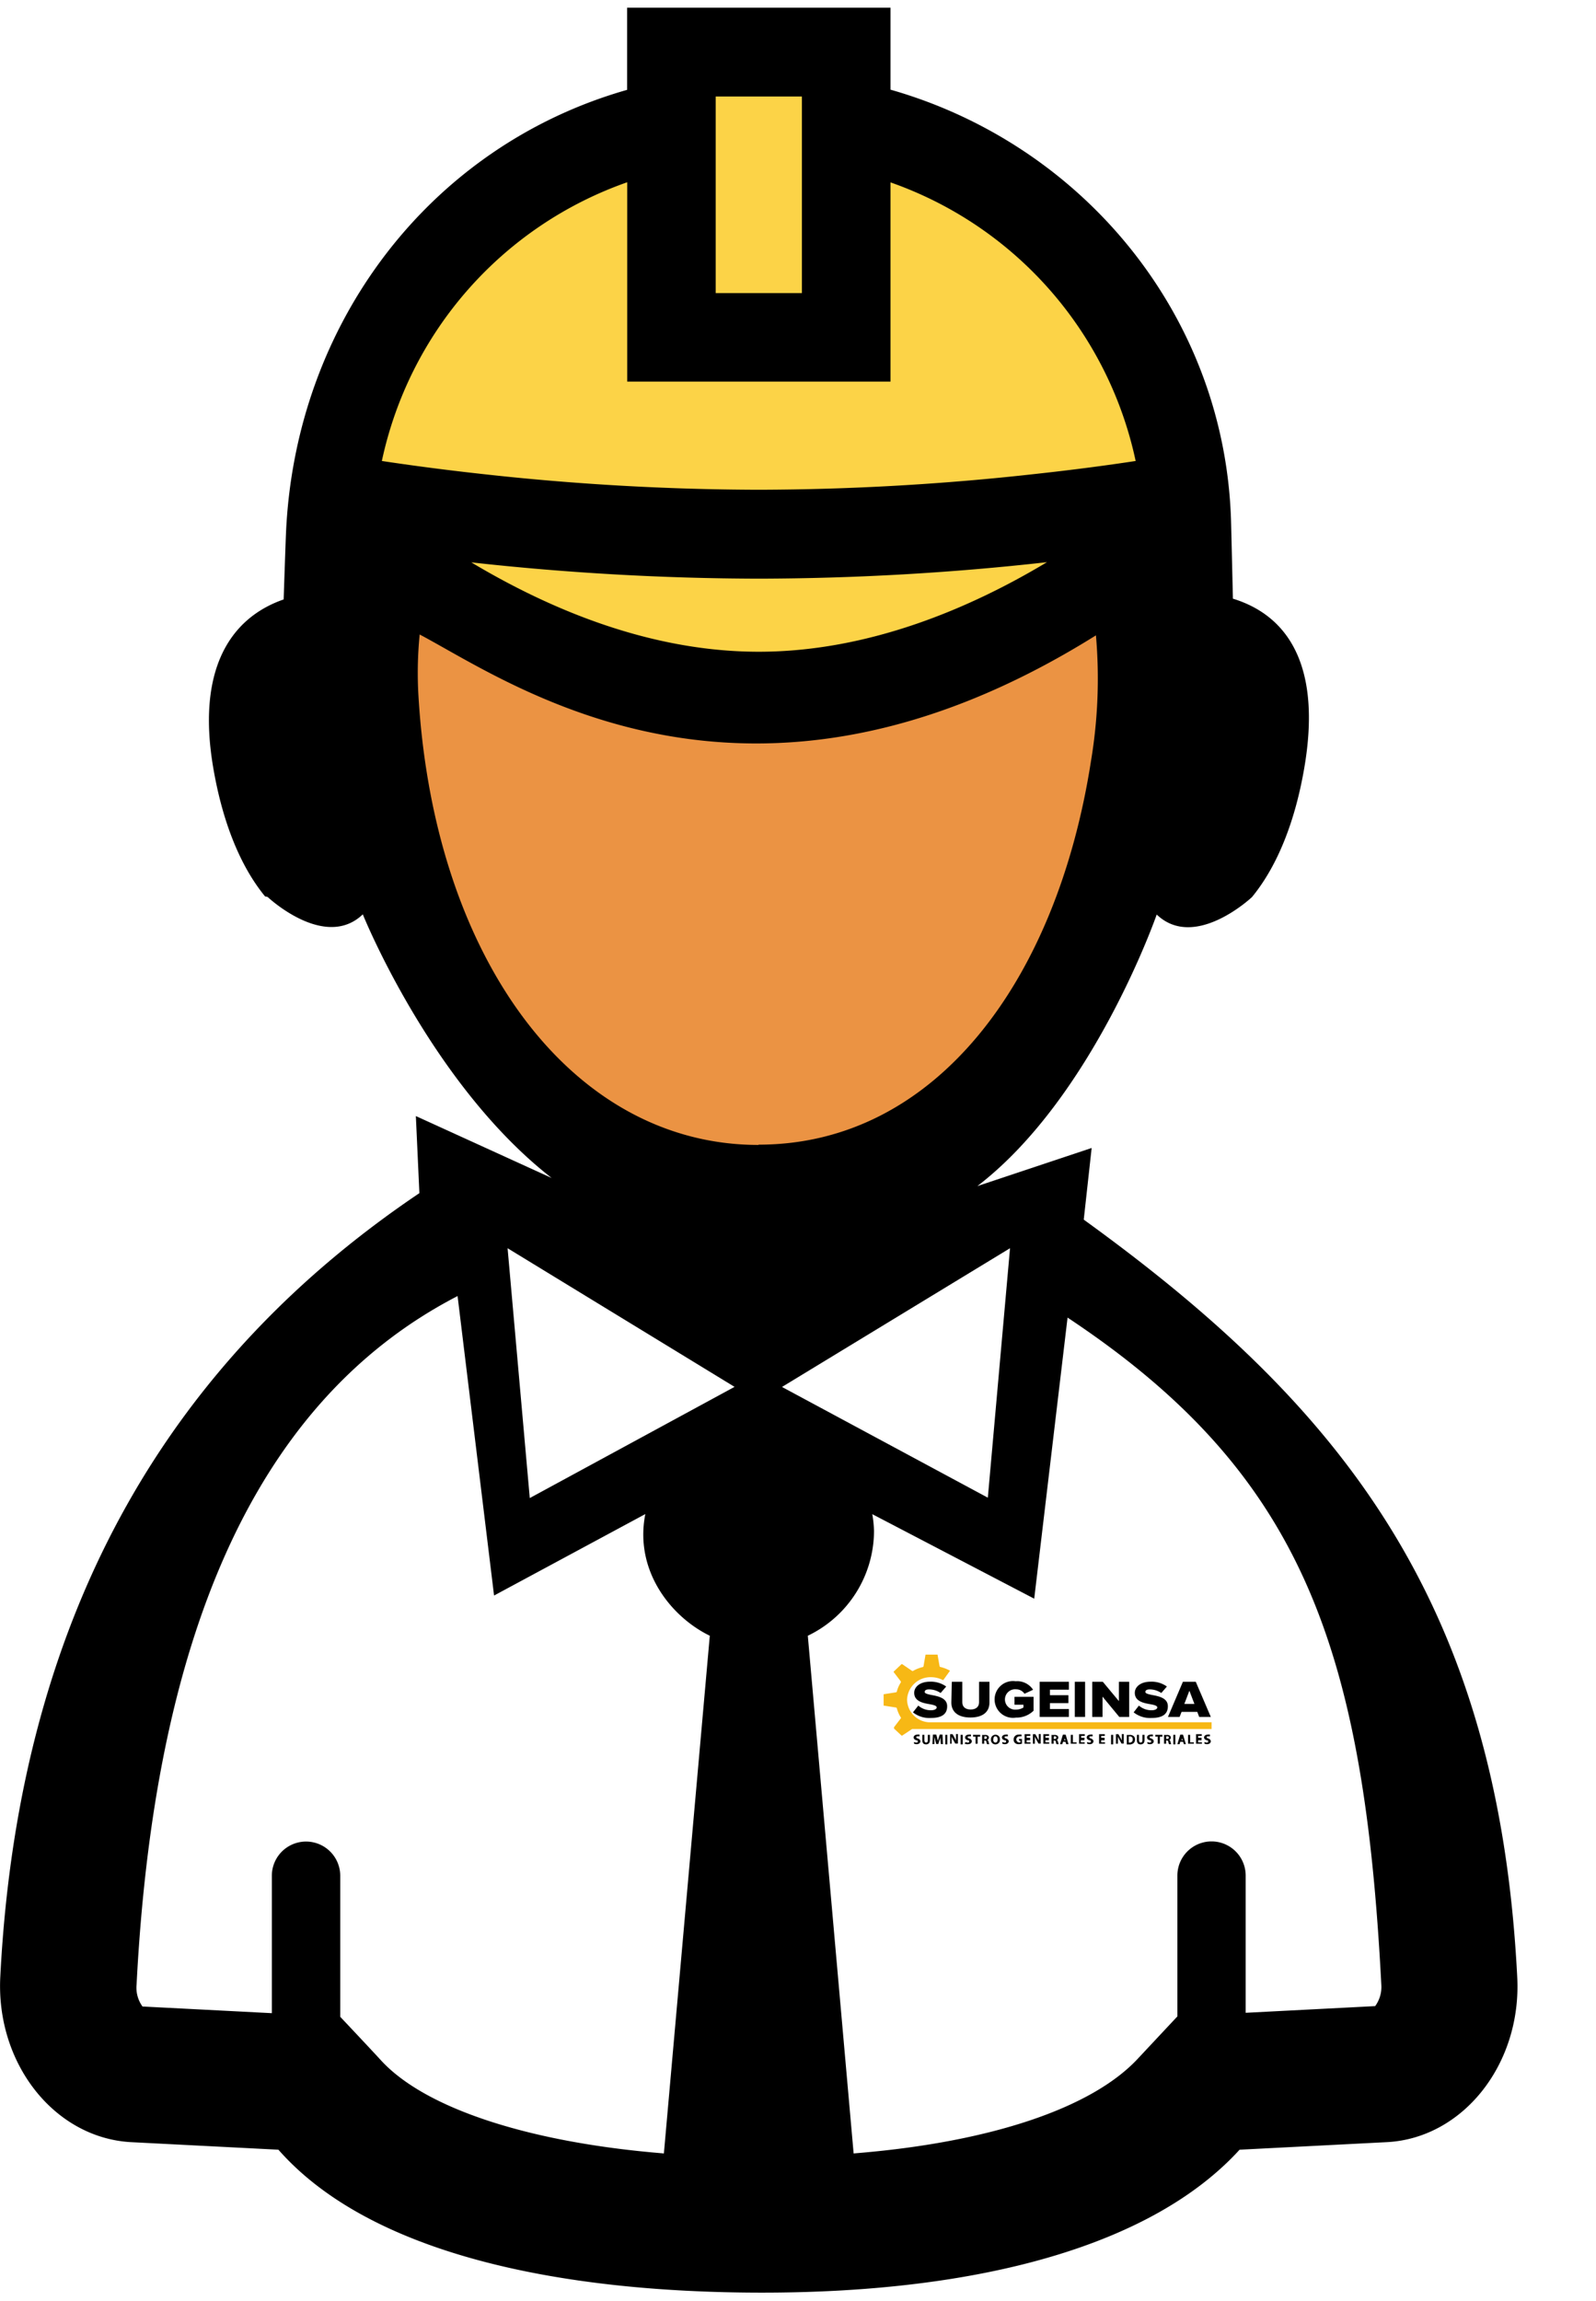 <svg id="Capa_1" data-name="Capa 1" xmlns="http://www.w3.org/2000/svg" viewBox="0 0 167.56 241.5"><defs><style>.cls-1{fill:#fcd347;}.cls-2{fill:#eb9343;}.cls-3{fill:none;}.cls-4{fill:#f7b815;}</style></defs><title>INGENIERO FINAL</title><polygon class="cls-1" points="102.43 18.67 92.43 14.33 86.86 5.67 72.43 5.67 68.77 12.17 53.1 18.67 43.77 32.33 39.1 43.67 39.1 52.67 46.43 63.67 70.77 71.67 90.77 71.67 118.43 62.33 123.77 51 120.43 37 110.77 22 102.43 18.67"/><polygon class="cls-2" points="118.77 60 104.77 66.67 81.43 73.67 60.77 69 39.1 62.33 41.1 87 46.77 106.67 62.43 124.33 83.43 128 101.77 125 110.77 107.67 118.77 86.33 123.77 69.67 118.77 60"/><rect class="cls-3" x="6.15" width="161.41" height="241.5"/><path d="M314,340.5c-2-39.49-18.53-60-45.51-79.5l.83-7.52-12,4c12.17-9.33,18.83-28.5,18.83-28.5,4,3.83,10-1.83,10-1.83,2.79-3.39,4.58-8.22,5.49-13.54,1.79-10.39-1.46-15.93-7.49-17.78,0,0-.18-7.77-.2-8.29-.69-21.47-15.56-39.38-35.75-45.13v-8.6H220.55v8.62c-20.67,5.88-34.9,24.5-35.82,46.64-.07,1.73-.24,6.84-.24,6.84-5.76,2-9.12,7.56-7.39,17.68.9,5.27,2.65,10.09,5.44,13.49l.26.05s6,5.66,10,1.83c0,0,7.17,17.83,19.83,27.67l-14.26-6.5.37,8.09c-25.25,17-42,42.91-44,82.25-.46,9.05,5.61,16.81,13.59,17.34l15.61.8c9.51,10.81,29.11,15,50.79,15,23,0,41-5,50.12-15l15.58-.8C308.39,357.32,314.47,349.55,314,340.5ZM229.85,143.13h9.05v20.63h-9.05Zm-9.29,9v20.92H248.2V152.14a39.76,39.76,0,0,1,25.74,29.24c-2.89.44-6.46.92-10.52,1.36a266.54,266.54,0,0,1-29.05,1.66,267.83,267.83,0,0,1-29.18-1.67c-4-.44-7.54-.92-10.39-1.35A39.8,39.8,0,0,1,220.55,152.13ZM264.63,192c-7.85,4.71-18.57,9.4-30.26,9.4s-22.31-4.68-30.18-9.38a278.87,278.87,0,0,0,30.18,1.71A276.29,276.29,0,0,0,264.63,192ZM224.41,359c-14.2-1.15-25.12-4.74-29.73-9.8-1.05-1.15-4.25-4.54-4.25-4.54v-14.8a3.59,3.59,0,0,0-7.18,0v14.42l-13.58-.7a3.37,3.37,0,0,1-.62-2.32c1.83-35.57,11.95-61,33.7-72.24l3.83,31.43,15.88-8.55c-1.17,5.93,2.68,10.78,6.77,12.77Zm-14.08-68.78L208,264l23.83,14.55Zm24-37.06c-19.52,0-34-19.45-35.68-47a41.06,41.06,0,0,1,.12-6.57c9.57,5.05,34.45,22.94,71,.09a52.46,52.46,0,0,1-.52,13.19C265.62,236.19,252.76,253.13,234.37,253.13ZM260.75,264l-2.33,26.18-21.61-11.62Zm38.32,79.54-13.58.7V329.84a3.58,3.58,0,1,0-7.17,0v14.78L274.22,349c-4.87,5.29-15.7,8.87-29.89,10l-4.81-54.33a12.24,12.24,0,0,0,6.95-11,12.08,12.08,0,0,0-.18-1.76l17,8.87,3.5-29.5c24.5,16.25,31.1,34.4,32.94,70A3.4,3.4,0,0,1,299.07,343.56Z" transform="translate(-154.71 -133)"/><path d="M251.12,312a2,2,0,0,0,1.33.49c.37,0,.6-.13.6-.3s-.31-.26-.71-.33c-.69-.12-1.65-.29-1.65-1.2,0-.62.6-1.17,1.66-1.17a2.77,2.77,0,0,1,1.7.51l-.59.68a2.14,2.14,0,0,0-1.22-.38c-.31,0-.45.11-.45.27s.32.24.72.32c.69.13,1.64.31,1.64,1.18s-.62,1.23-1.74,1.23a2.76,2.76,0,0,1-1.85-.59Z" transform="translate(-154.71 -133)"/><path d="M254.64,309.5h1.1v2.16c0,.44.29.75.88.75s.88-.32.88-.75V309.5h1.09v2.19c0,.92-.63,1.56-2,1.56s-2-.65-2-1.56Z" transform="translate(-154.71 -133)"/><path d="M261.39,309.44a2,2,0,0,1,1.78.9l-.9.42a1.06,1.06,0,0,0-.88-.47,1.07,1.07,0,1,0,0,2.13,1.45,1.45,0,0,0,.77-.22v-.29h-.94v-.83h2v1.46a2.56,2.56,0,0,1-1.85.72,1.93,1.93,0,1,1,0-3.81" transform="translate(-154.71 -133)"/><polygon points="109.15 176.5 112.22 176.5 112.22 177.33 110.23 177.33 110.23 177.91 112.17 177.91 112.17 178.74 110.23 178.74 110.23 179.36 112.22 179.36 112.22 180.19 109.15 180.19 109.15 176.5"/><rect x="112.84" y="176.5" width="1.08" height="3.69"/><polygon points="115.75 178.06 115.75 180.19 114.67 180.19 114.67 176.5 115.78 176.5 117.47 178.53 117.47 176.5 118.55 176.5 118.55 180.19 117.51 180.19 115.75 178.06"/><path d="M274.28,312a2,2,0,0,0,1.33.49c.37,0,.6-.13.6-.3s-.31-.26-.71-.33c-.69-.12-1.65-.29-1.65-1.2,0-.62.6-1.17,1.67-1.17a2.76,2.76,0,0,1,1.7.51l-.59.68a2.14,2.14,0,0,0-1.22-.38c-.31,0-.45.11-.45.27s.32.24.72.32c.69.13,1.64.31,1.64,1.18s-.62,1.23-1.74,1.23a2.76,2.76,0,0,1-1.85-.59Z" transform="translate(-154.71 -133)"/><path d="M280.41,312.66h-1.65l-.21.53h-1.22l1.57-3.69h1.35l1.58,3.69h-1.22Zm-1.36-.83h1.06l-.53-1.39Z" transform="translate(-154.71 -133)"/><path class="cls-4" d="M281.84,313.75H252.21a2.43,2.43,0,0,1-2.27-2.36,2.46,2.46,0,0,1,2.53-2.37,2.68,2.68,0,0,1,1.26.32l.72-1h0a3.86,3.86,0,0,0-1-.39.11.11,0,0,1-.1-.1l-.21-1.2h-1.26l-.21,1.21a.11.11,0,0,1-.1.1,3.72,3.72,0,0,0-1,.4.08.08,0,0,1-.1,0l-1-.68a.09.09,0,0,0-.14,0l-.76.72c-.05,0-.05.08,0,.13l.72.94s0,.05,0,.09a3.25,3.25,0,0,0-.42.95.12.12,0,0,1-.11.1l-1.28.2V312l1.28.2a.12.12,0,0,1,.11.1,3.38,3.38,0,0,0,.42.95.09.09,0,0,1,0,.08l-.72.94c0,.06,0,.09,0,.14l.76.71a.09.09,0,0,0,.14,0l1-.66h31.44v-.72Z" transform="translate(-154.71 -133)"/><path d="M250.67,315.82a.57.57,0,0,0,.24.06c.1,0,.15,0,.15-.11s0-.1-.16-.14-.27-.15-.27-.29.14-.29.37-.29a.61.61,0,0,1,.25,0l0,.18a.46.46,0,0,0-.2,0c-.1,0-.14,0-.14.09s.05.09.18.14.25.15.25.29-.13.3-.39.3a.63.63,0,0,1-.28-.06Z" transform="translate(-154.71 -133)"/><path d="M251.76,315.07v.56c0,.17.06.25.18.25s.18-.08.18-.25v-.56h.22v.55c0,.3-.15.45-.41.45s-.39-.14-.39-.45v-.55Z" transform="translate(-154.71 -133)"/><path d="M253.45,315.67c0-.12,0-.26,0-.4h0c0,.13-.07.26-.11.38l-.12.38H253l-.1-.38c0-.11-.07-.25-.09-.38h0c0,.13,0,.28,0,.4l0,.37h-.21l.06-1H253l.1.33c0,.11.06.23.08.35h0c0-.11.06-.24.09-.35l.1-.33h.29l.05,1h-.22Z" transform="translate(-154.71 -133)"/><path d="M254.17,315.07v1h-.22v-1Z" transform="translate(-154.71 -133)"/><path d="M254.46,316v-1h.26l.2.36a2.94,2.94,0,0,1,.16.33h0a3.74,3.74,0,0,1,0-.41v-.29h.2v1H255l-.21-.38a3.35,3.35,0,0,1-.17-.35h0c0,.13,0,.27,0,.43V316h-.21Z" transform="translate(-154.71 -133)"/><path d="M255.78,315.07v1h-.22v-1Z" transform="translate(-154.71 -133)"/><path d="M256.07,315.82a.57.57,0,0,0,.24.06c.1,0,.15,0,.15-.11s0-.1-.16-.14-.27-.15-.27-.29.14-.29.37-.29a.61.61,0,0,1,.25,0l0,.18a.46.46,0,0,0-.2,0c-.1,0-.14,0-.14.09s.05.09.18.14.25.15.25.29-.13.3-.39.3A.63.63,0,0,1,256,316Z" transform="translate(-154.71 -133)"/><path d="M257.13,315.26h-.26v-.19h.75v.19h-.27V316h-.22v-.79Z" transform="translate(-154.71 -133)"/><path d="M257.83,315.08l.29,0a.5.5,0,0,1,.32.08.25.25,0,0,1,.09.2.26.26,0,0,1-.17.24h0a.25.25,0,0,1,.13.18,2.69,2.69,0,0,0,.08.27h-.23a1.2,1.2,0,0,1-.07-.23c0-.12-.07-.15-.16-.16h-.07V316h-.22v-1Zm.22.42h.09c.11,0,.18-.05.18-.14s-.06-.14-.16-.14h-.1Z" transform="translate(-154.71 -133)"/><path d="M259.69,315.55a.47.47,0,0,1-.48.52.46.46,0,0,1-.46-.5.47.47,0,0,1,.48-.51A.46.46,0,0,1,259.69,315.55Zm-.71,0c0,.19.09.33.24.33s.23-.14.23-.33-.08-.33-.24-.33S259,315.37,259,315.56Z" transform="translate(-154.71 -133)"/><path d="M259.94,315.82a.57.57,0,0,0,.24.06c.1,0,.15,0,.15-.11s0-.1-.16-.14-.27-.15-.27-.29.14-.29.37-.29a.61.61,0,0,1,.25,0l0,.18a.46.46,0,0,0-.2,0c-.1,0-.14,0-.14.09s.05.09.18.14.25.15.25.29-.13.3-.39.3a.63.63,0,0,1-.28-.06Z" transform="translate(-154.71 -133)"/><path d="M262,316a1.1,1.1,0,0,1-.33.05.54.54,0,0,1-.4-.13.47.47,0,0,1-.14-.36.5.5,0,0,1,.56-.51.68.68,0,0,1,.27,0l0,.18a.55.55,0,0,0-.23,0,.32.32,0,0,0,0,.64l.11,0v-.2h-.15v-.17H262V316Z" transform="translate(-154.71 -133)"/><path d="M262.86,315.63h-.36v.23h.4V316h-.62v-1h.6v.18h-.38v.2h.36Z" transform="translate(-154.71 -133)"/><path d="M263.15,316v-1h.26l.2.36a2.94,2.94,0,0,1,.16.33h0a3.74,3.74,0,0,1,0-.41v-.29h.2v1h-.23l-.21-.38a3.34,3.34,0,0,1-.17-.35h0c0,.13,0,.27,0,.43V316h-.2Z" transform="translate(-154.71 -133)"/><path d="M264.83,315.63h-.36v.23h.4V316h-.62v-1h.6v.18h-.38v.2h.36Z" transform="translate(-154.71 -133)"/><path d="M265.12,315.08l.29,0a.5.5,0,0,1,.32.08.25.25,0,0,1,.09.2.26.26,0,0,1-.17.24h0a.25.25,0,0,1,.13.18,2.69,2.69,0,0,0,.08.27h-.23a1.2,1.2,0,0,1-.07-.23c0-.12-.07-.15-.16-.16h-.07V316h-.22v-1Zm.22.42h.09c.11,0,.18-.05.18-.14s-.06-.14-.16-.14h-.1Z" transform="translate(-154.71 -133)"/><path d="M266.31,315.8l-.07.25H266l.3-1h.29l.3,1h-.24l-.08-.25Zm.25-.16-.06-.21c0-.06,0-.13,0-.19h0c0,.06,0,.13,0,.19l-.06.21Z" transform="translate(-154.71 -133)"/><path d="M267.13,315.07h.22v.79h.39V316h-.61v-1Z" transform="translate(-154.71 -133)"/><path d="M268.55,315.63h-.36v.23h.4V316H268v-1h.6v.18h-.38v.2h.36Z" transform="translate(-154.71 -133)"/><path d="M268.84,315.82a.57.57,0,0,0,.24.06c.1,0,.15,0,.15-.11s0-.1-.16-.14-.27-.15-.27-.29.14-.29.37-.29a.6.6,0,0,1,.25,0l0,.18a.46.46,0,0,0-.2,0c-.1,0-.14,0-.14.09s.05.09.18.14.25.15.25.29-.13.3-.39.3a.63.63,0,0,1-.28-.06Z" transform="translate(-154.71 -133)"/><path d="M270.68,315.63h-.36v.23h.4V316h-.62v-1h.6v.18h-.38v.2h.36Z" transform="translate(-154.71 -133)"/><path d="M271.58,315.07v1h-.22v-1Z" transform="translate(-154.71 -133)"/><path d="M271.87,316v-1h.26l.2.36a2.94,2.94,0,0,1,.16.33h0a3.74,3.74,0,0,1,0-.41v-.29h.2v1h-.23l-.21-.38a3.34,3.34,0,0,1-.17-.35h0c0,.13,0,.27,0,.43V316h-.2Z" transform="translate(-154.71 -133)"/><path d="M273,315.08l.3,0a.63.63,0,0,1,.4.1.43.43,0,0,1,.17.37.5.5,0,0,1-.16.4.7.7,0,0,1-.45.13l-.25,0v-1Zm.22.8h.08a.3.3,0,0,0,.33-.34.28.28,0,0,0-.31-.31h-.1v.64Z" transform="translate(-154.71 -133)"/><path d="M274.29,315.07v.56c0,.17.06.25.18.25s.18-.08.18-.25v-.56h.22v.55c0,.3-.15.45-.41.45s-.39-.14-.39-.45v-.55Z" transform="translate(-154.71 -133)"/><path d="M275.17,315.82a.57.57,0,0,0,.24.06c.1,0,.15,0,.15-.11s0-.1-.16-.14-.27-.15-.27-.29.14-.29.37-.29a.61.61,0,0,1,.25,0l0,.18a.46.46,0,0,0-.2,0c-.1,0-.14,0-.14.09s.05.09.18.14.25.15.25.29-.13.3-.39.3a.63.63,0,0,1-.28-.06Z" transform="translate(-154.71 -133)"/><path d="M276.23,315.26H276v-.19h.75v.19h-.27V316h-.22v-.79Z" transform="translate(-154.71 -133)"/><path d="M276.93,315.08l.29,0a.5.5,0,0,1,.32.08.25.25,0,0,1,.09.2.26.26,0,0,1-.17.24h0a.25.25,0,0,1,.13.18,2.69,2.69,0,0,0,.08.27h-.23a1.2,1.2,0,0,1-.07-.23c0-.12-.07-.15-.16-.16h-.07V316h-.22v-1Zm.22.42h.09c.11,0,.18-.05.18-.14s-.06-.14-.16-.14h-.1Z" transform="translate(-154.71 -133)"/><path d="M278.11,315.07v1h-.22v-1Z" transform="translate(-154.71 -133)"/><path d="M278.62,315.8l-.07.25h-.23l.3-1h.29l.3,1H279l-.08-.25Zm.25-.16-.06-.21c0-.06,0-.13,0-.19h0c0,.06,0,.13,0,.19l-.06.21Z" transform="translate(-154.71 -133)"/><path d="M279.44,315.07h.22v.79h.39V316h-.61v-1Z" transform="translate(-154.71 -133)"/><path d="M280.86,315.63h-.36v.23h.4V316h-.62v-1h.6v.18h-.38v.2h.36Z" transform="translate(-154.71 -133)"/><path d="M281.16,315.82a.57.57,0,0,0,.24.06c.1,0,.15,0,.15-.11s0-.1-.16-.14-.27-.15-.27-.29.14-.29.37-.29a.6.6,0,0,1,.25,0l0,.18a.46.46,0,0,0-.2,0c-.1,0-.14,0-.14.09s.05.09.18.14.25.15.25.29-.13.3-.39.3a.63.63,0,0,1-.28-.06Z" transform="translate(-154.71 -133)"/></svg>